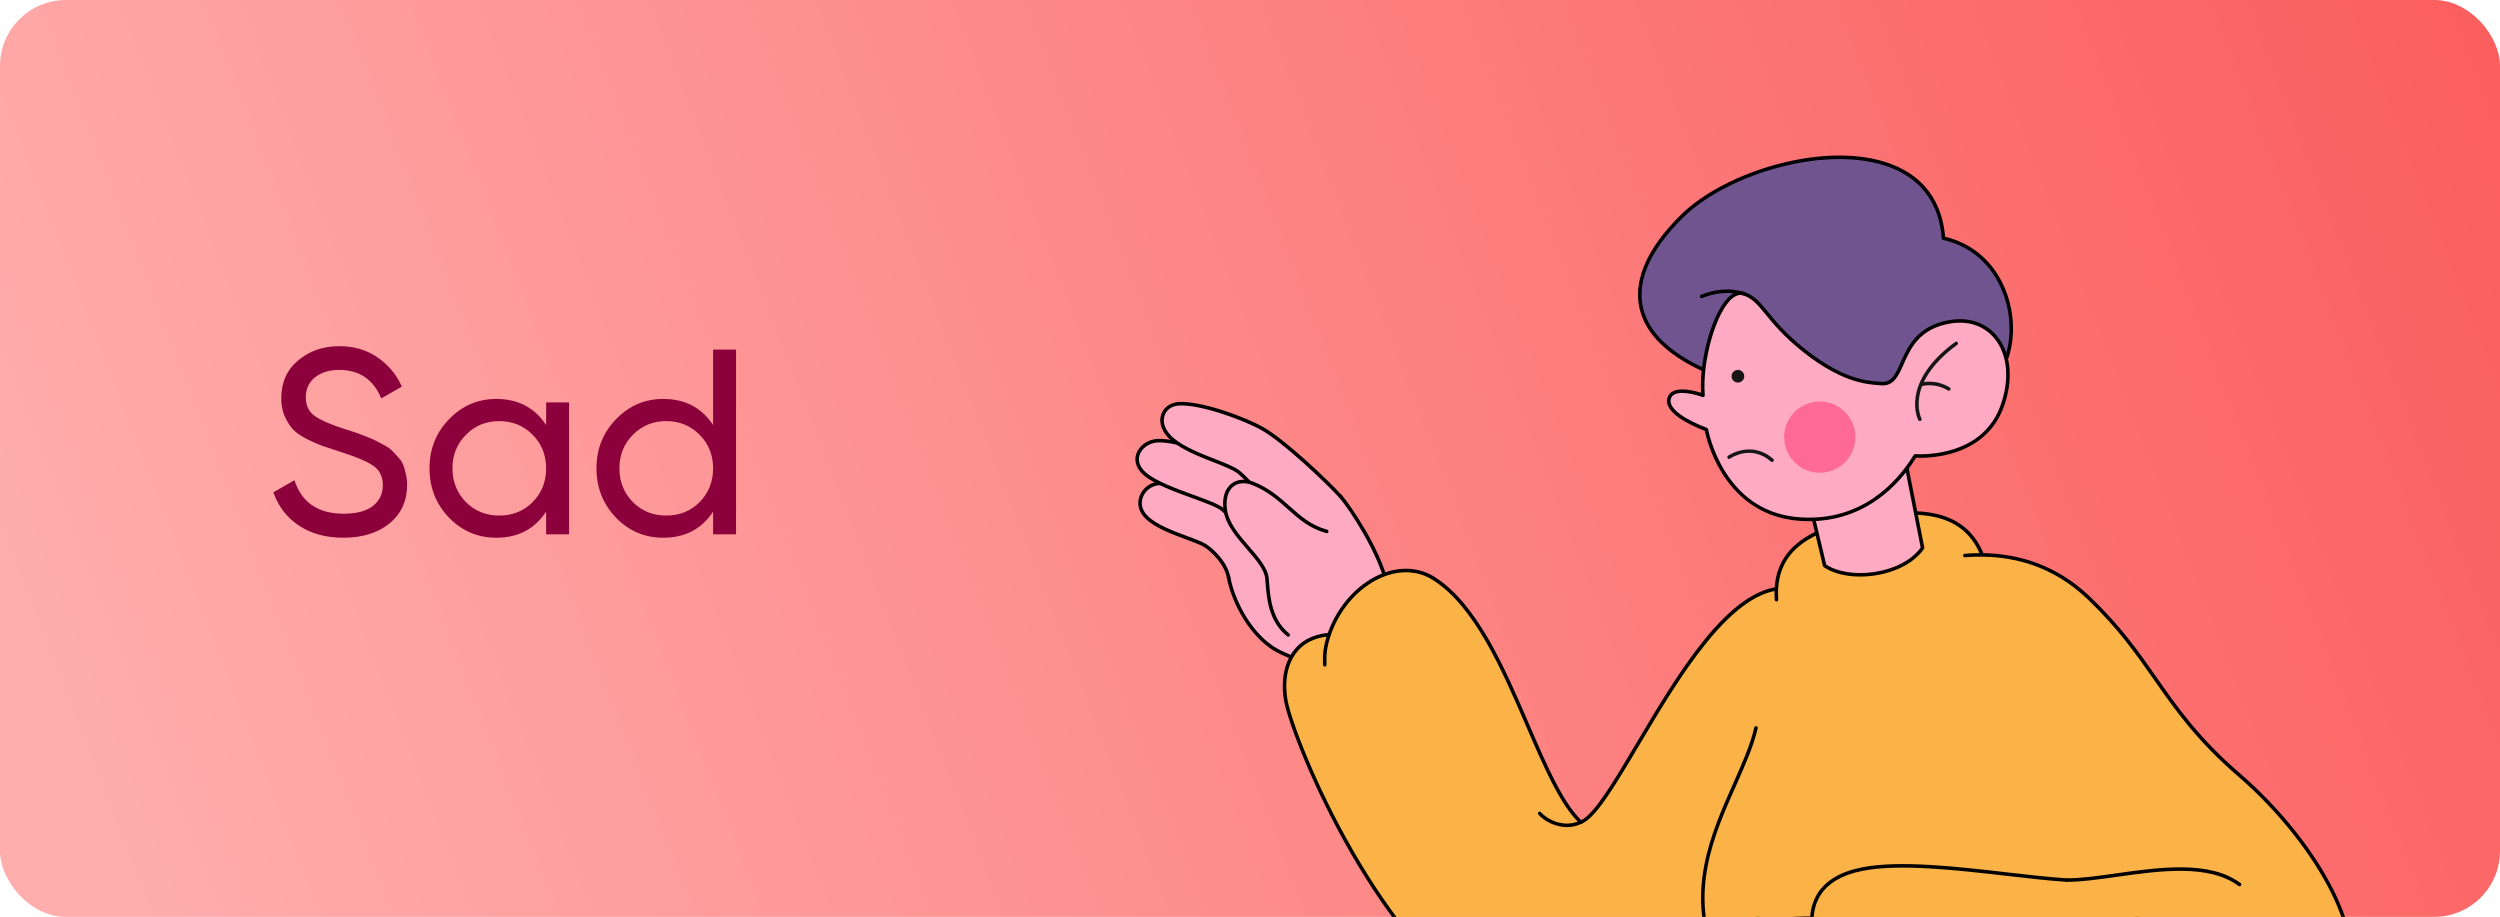 <svg width="379" height="139" viewBox="0 0 379 139" fill="none" xmlns="http://www.w3.org/2000/svg">
<g clip-path="url(#clip0_2_297)">
<rect width="379" height="139" rx="10" fill="url(#paint0_linear_2_297)"/>
<g clip-path="url(#clip1_2_297)">
<path d="M210.276 88.579C209.001 83.344 204.631 76.887 203.308 75.35C200.853 72.499 185.71 84.799 186.267 87.615C187.007 91.359 189.73 96.473 193.559 98.589C197.176 100.589 203.002 101.698 205.97 99.812C209.609 97.501 211.222 92.458 210.276 88.579Z" fill="#FFAAC3"/>
<path d="M201.879 101.045C203.515 101.045 205.01 100.743 206.115 100.041C207.879 98.921 209.293 97.086 210.097 94.876C210.866 92.76 211.023 90.501 210.539 88.515C209.201 83.022 204.674 76.523 203.513 75.173C202.808 74.355 201.292 74.503 199.007 75.615C196.503 76.834 193.197 79.177 190.381 81.729C188.965 83.012 185.703 86.159 186.001 87.668C186.779 91.603 189.58 96.699 193.428 98.826C195.806 100.14 199.052 101.045 201.879 101.045H201.879ZM210.014 88.643C210.872 92.168 209.541 97.225 205.825 99.584C204.799 100.236 203.405 100.518 201.873 100.518C199.156 100.518 196.004 99.632 193.69 98.353C189.987 96.306 187.286 91.375 186.532 87.563C186.368 86.73 188.021 84.597 190.744 82.129C193.526 79.609 196.782 77.3 199.244 76.102C201.222 75.139 202.593 74.934 203.103 75.526C204.577 77.24 208.799 83.657 210.014 88.643L210.014 88.643Z" fill="black"/>
<path d="M192.792 83.71C190.882 81.486 188.395 77.998 185.913 76.393C183.566 74.875 178.181 73.04 175.534 73.309C173.393 73.526 171.666 76.308 173.818 78.415C176.086 80.636 181.341 81.749 182.838 82.795C184.072 83.658 185.921 85.516 186.267 87.615" fill="#FFAAC3"/>
<path d="M186.267 87.886C186.281 87.886 186.296 87.885 186.311 87.882C186.458 87.858 186.558 87.719 186.534 87.571C186.187 85.468 184.41 83.564 182.993 82.573C182.404 82.162 181.302 81.755 180.027 81.284C177.959 80.521 175.386 79.571 174.008 78.222C172.881 77.12 173.044 76.01 173.242 75.446C173.591 74.45 174.545 73.681 175.562 73.578C178.076 73.323 183.364 75.067 185.767 76.62C187.646 77.836 189.531 80.154 191.194 82.2C191.685 82.805 192.15 83.376 192.587 83.886C192.685 83.999 192.855 84.012 192.969 83.915C193.082 83.818 193.095 83.647 192.998 83.533C192.565 83.029 192.103 82.461 191.614 81.859C189.925 79.782 188.012 77.428 186.06 76.166C183.587 74.567 178.122 72.775 175.507 73.04C174.269 73.166 173.153 74.061 172.731 75.267C172.323 76.433 172.65 77.65 173.629 78.609C175.09 80.039 177.723 81.011 179.839 81.792C181.08 82.25 182.151 82.645 182.683 83.017C183.754 83.766 185.659 85.587 186 87.659C186.022 87.792 186.137 87.886 186.267 87.886V87.886Z" fill="black"/>
<path d="M196.631 77.67C194.323 75.375 191.719 72.582 188.76 70.893C185.96 69.295 178.567 66.618 175.471 66.807C172.966 66.96 171.025 69.704 173.615 71.889C176.343 74.191 183.731 75.9 185.308 77.219C186.884 78.538 189.755 82.266 190.526 83.317" fill="#FFAAC3"/>
<path d="M190.526 83.587C190.582 83.587 190.638 83.57 190.686 83.535C190.807 83.446 190.833 83.277 190.744 83.157C190.046 82.205 187.106 78.372 185.481 77.012C184.767 76.414 183.01 75.773 180.975 75.031C178.318 74.061 175.307 72.963 173.789 71.682C172.821 70.865 172.457 69.904 172.765 68.977C173.11 67.935 174.229 67.154 175.487 67.077C178.396 66.898 185.733 69.476 188.626 71.128C191.194 72.594 193.528 74.938 195.586 77.006C195.875 77.297 196.16 77.583 196.441 77.862C196.547 77.967 196.718 77.967 196.823 77.861C196.929 77.755 196.928 77.584 196.822 77.478C196.542 77.2 196.258 76.915 195.969 76.624C193.887 74.532 191.526 72.161 188.894 70.658C186.217 69.13 178.699 66.339 175.454 66.537C173.981 66.627 172.664 67.561 172.251 68.807C171.875 69.942 172.308 71.141 173.44 72.096C175.032 73.439 178.09 74.555 180.789 75.539C182.694 76.234 184.492 76.89 185.134 77.427C186.717 78.752 189.618 82.536 190.308 83.477C190.361 83.549 190.443 83.587 190.526 83.587L190.526 83.587Z" fill="black"/>
<path d="M203.308 75.35C200.859 72.656 194.557 66.798 191.47 65.036C188.549 63.368 181.941 61.012 178.711 61.209C176.099 61.369 175.05 64.336 177.751 66.616C180.597 69.017 186.225 70.259 187.869 71.635C189.514 73.011 194.305 78.396 195.108 79.492" fill="#FFAAC3"/>
<path d="M195.108 79.763C195.164 79.763 195.22 79.746 195.268 79.71C195.389 79.622 195.415 79.453 195.326 79.332C194.534 78.251 189.754 72.86 188.043 71.428C187.302 70.808 185.853 70.239 184.176 69.58C181.99 68.722 179.514 67.749 177.925 66.409C176.701 65.376 176.188 64.103 176.552 63.005C176.847 62.115 177.66 61.544 178.728 61.479C181.852 61.287 188.43 63.612 191.336 65.271C194.441 67.043 200.811 73.005 203.107 75.532C203.208 75.642 203.379 75.651 203.49 75.55C203.6 75.45 203.608 75.278 203.508 75.168C201.13 72.552 194.805 66.628 191.604 64.801C188.675 63.129 182.028 60.735 178.695 60.94C177.418 61.017 176.399 61.744 176.038 62.835C175.602 64.151 176.177 65.641 177.576 66.822C179.233 68.22 181.753 69.21 183.978 70.084C185.611 70.725 187.022 71.279 187.695 71.843C189.337 73.217 194.126 78.61 194.89 79.652C194.943 79.724 195.025 79.763 195.108 79.763L195.108 79.763Z" fill="black"/>
<path d="M201.132 80.562C196.351 79.249 194.902 75.265 189.932 73.284C187.487 72.309 185.296 73.797 185.742 77.251C186.266 81.313 191.818 84.604 192.077 87.734C192.27 90.064 192.328 93.897 195.294 96.258" fill="#FFAAC3"/>
<path d="M195.294 96.528C195.373 96.528 195.452 96.493 195.506 96.426C195.598 96.309 195.579 96.139 195.462 96.046C192.814 93.939 192.559 90.527 192.39 88.27C192.375 88.076 192.361 87.89 192.347 87.712C192.216 86.137 190.866 84.576 189.435 82.922C187.882 81.126 186.275 79.268 186.01 77.217C185.806 75.637 186.161 74.404 187.011 73.745C187.733 73.185 188.761 73.109 189.832 73.535C192.157 74.463 193.705 75.844 195.203 77.18C196.897 78.691 198.498 80.119 201.06 80.823C201.205 80.863 201.353 80.778 201.393 80.634C201.432 80.49 201.347 80.341 201.203 80.301C198.763 79.631 197.209 78.244 195.563 76.776C194.031 75.409 192.446 73.995 190.032 73.033C188.779 72.533 187.557 72.637 186.679 73.318C185.672 74.099 185.244 75.508 185.474 77.286C185.759 79.499 187.42 81.419 189.026 83.276C190.397 84.861 191.692 86.358 191.808 87.757C191.822 87.933 191.836 88.118 191.851 88.31C192.027 90.661 192.292 94.215 195.126 96.469C195.175 96.509 195.235 96.528 195.294 96.528H195.294Z" fill="black"/>
<path d="M270.351 89.176C257.401 89.504 245.335 122.454 239.653 124.646C232.645 118.016 228.352 94.678 217.37 87.705C211.816 84.178 204.071 88.684 201.492 96.2C194.825 96.781 194.087 103.094 195.111 107.044C197.316 115.551 211.083 147.305 229.719 155.163L247.431 155.127C261.604 149.614 271.361 132.833 274.09 124.216" fill="#FBB348"/>
<path d="M229.719 155.433H229.72L247.431 155.398C247.465 155.398 247.498 155.391 247.529 155.379C255.474 152.288 261.56 145.853 265.267 140.999C270.043 134.744 273.089 128.27 274.348 124.298C274.393 124.155 274.314 124.003 274.172 123.958C274.029 123.913 273.877 123.992 273.832 124.134C270.981 133.134 261.283 149.42 247.379 154.857L229.774 154.892C219.828 150.673 211.621 139.687 206.485 131.207C200.332 121.048 196.403 110.953 195.373 106.977C194.786 104.715 194.745 101.472 196.386 99.149C197.501 97.57 199.227 96.668 201.516 96.469C201.622 96.46 201.714 96.388 201.748 96.287C203.205 92.04 206.419 88.593 210.135 87.29C212.659 86.405 215.177 86.633 217.225 87.934C223.534 91.94 227.676 101.559 231.331 110.047C233.984 116.207 236.489 122.025 239.467 124.842C239.543 124.914 239.653 124.936 239.75 124.898C241.937 124.055 244.843 119.155 248.521 112.953C251.571 107.811 255.027 101.983 258.749 97.397C263.018 92.137 266.815 89.536 270.358 89.446C270.507 89.442 270.625 89.318 270.621 89.169C270.617 89.02 270.492 88.901 270.344 88.905C262.029 89.116 254.281 102.18 248.056 112.677C244.663 118.398 241.72 123.359 239.711 124.326C236.869 121.538 234.419 115.85 231.828 109.833C228.142 101.274 223.965 91.572 217.515 87.477C215.324 86.086 212.64 85.838 209.956 86.779C206.136 88.119 202.83 91.623 201.294 95.947C198.926 96.191 197.126 97.163 195.944 98.837C194.196 101.311 194.232 104.734 194.849 107.112C195.887 111.119 199.839 121.279 206.022 131.487C211.209 140.051 219.512 151.152 229.614 155.412C229.647 155.426 229.683 155.433 229.719 155.433H229.719Z" fill="black"/>
<path d="M237.542 125.391C238.261 125.391 239.014 125.245 239.768 124.89C239.904 124.827 239.962 124.666 239.898 124.531C239.834 124.395 239.673 124.337 239.538 124.401C237.068 125.562 234.599 124.241 233.622 123.135C233.523 123.024 233.352 123.013 233.24 123.112C233.129 123.211 233.118 123.382 233.217 123.494C233.999 124.38 235.65 125.391 237.542 125.391V125.391Z" fill="black"/>
<path d="M200.837 101.051C200.841 101.051 200.845 101.051 200.85 101.05C200.999 101.044 201.114 100.917 201.108 100.768C201.041 99.309 201.123 98.162 201.749 96.285C201.797 96.143 201.72 95.99 201.578 95.943C201.436 95.895 201.283 95.972 201.236 96.114C200.587 98.061 200.499 99.304 200.567 100.792C200.574 100.937 200.693 101.051 200.837 101.051Z" fill="black"/>
<path d="M266.208 110.354C264.1 119.616 253.958 131.179 260.091 145.432C264.717 156.181 282.041 155.301 299.587 155.163C317.509 155.022 329.873 143.983 322.346 120.482C315.394 98.776 301.03 85.7 301.03 85.7C298.901 77.974 292.371 76.732 283.497 78.433C275.049 80.052 268.762 82.799 269.314 90.916" fill="#FBB348"/>
<path d="M290.124 155.508C292.186 155.508 294.283 155.486 296.396 155.464C297.458 155.453 298.523 155.442 299.589 155.433C304.293 155.396 308.509 154.623 312.12 153.136C315.891 151.583 318.892 149.292 321.038 146.326C323.204 143.333 324.463 139.692 324.781 135.503C325.119 131.047 324.386 125.965 322.604 120.4C319.001 109.152 313.379 100.265 309.298 94.79C305.179 89.266 301.753 86.005 301.27 85.554C300.218 81.805 298.129 79.424 294.883 78.276C292.044 77.272 288.303 77.237 283.446 78.168C275.617 79.668 268.454 82.254 269.044 90.934C269.054 91.084 269.182 91.196 269.332 91.186C269.481 91.176 269.594 91.047 269.584 90.898C269.333 87.21 270.513 84.448 273.192 82.455C275.41 80.805 278.604 79.647 283.548 78.699C288.308 77.787 291.956 77.815 294.703 78.786C297.791 79.878 299.775 82.163 300.769 85.772C300.783 85.821 300.81 85.866 300.848 85.9C300.884 85.933 304.478 89.229 308.873 95.125C312.927 100.565 318.511 109.394 322.088 120.565C325.486 131.171 324.971 139.97 320.6 146.009C316.508 151.663 309.045 154.818 299.585 154.893C298.519 154.901 297.453 154.912 296.391 154.923C280.048 155.094 264.613 155.255 260.34 145.325C256.01 135.263 259.85 126.621 263.239 118.997C264.588 115.96 265.862 113.093 266.472 110.415C266.505 110.269 266.414 110.124 266.268 110.091C266.122 110.058 265.977 110.149 265.944 110.295C265.347 112.921 264.082 115.766 262.744 118.777C261.097 122.484 259.23 126.685 258.372 131.134C257.388 136.241 257.869 140.953 259.843 145.539C263.694 154.488 276.061 155.508 290.124 155.508L290.124 155.508Z" fill="black"/>
<path d="M274.09 75.127L276.617 85.748C280.273 88.279 288.447 87.365 291.463 83.068L288.632 68.68" fill="#FFAAC3"/>
<path d="M282.016 87.409C285.677 87.409 289.723 86.018 291.684 83.224C291.727 83.163 291.743 83.088 291.729 83.016L288.897 68.628C288.869 68.482 288.726 68.386 288.58 68.415C288.433 68.444 288.338 68.586 288.366 68.733L291.175 83.006C289.809 84.881 287.289 86.225 284.238 86.701C281.382 87.147 278.567 86.719 276.856 85.584L274.353 75.065C274.319 74.919 274.174 74.83 274.027 74.864C273.882 74.899 273.792 75.045 273.827 75.19L276.354 85.811C276.369 85.876 276.408 85.933 276.463 85.971C277.847 86.929 279.865 87.409 282.016 87.409L282.016 87.409Z" fill="black"/>
<path d="M255.124 32.642C241.893 45.517 248.651 57.038 276.228 60.679C282.855 61.554 296.548 65.878 302.921 56.824C307.185 50.767 304.715 38.381 294.631 36.11C293.321 17.791 265.115 22.921 255.124 32.642Z" fill="#6F5490"/>
<path d="M290.012 62.745C295.011 62.745 299.965 61.494 303.142 56.98C305.434 53.725 305.833 48.581 304.136 44.181C302.471 39.862 299.19 36.925 294.885 35.892C294.442 30.545 291.626 26.738 286.734 24.875C277.013 21.173 261.658 25.907 254.935 32.449C249.408 37.827 247.282 43.068 248.787 47.607C249.858 50.837 252.703 53.618 257.243 55.873C261.924 58.198 268.299 59.905 276.193 60.947C277.196 61.08 278.388 61.296 279.649 61.526C282.676 62.076 286.356 62.745 290.012 62.745ZM278.863 24.114C281.718 24.114 284.324 24.536 286.541 25.381C291.283 27.186 293.987 30.903 294.361 36.13C294.369 36.249 294.455 36.348 294.571 36.374C298.79 37.324 302.008 40.166 303.631 44.375C305.266 48.614 304.891 53.555 302.7 56.669C297.397 64.202 286.775 62.271 279.746 60.993C278.478 60.763 277.28 60.545 276.264 60.411C268.429 59.377 262.111 57.687 257.484 55.389C253.078 53.2 250.325 50.524 249.3 47.436C247.865 43.108 249.944 38.06 255.312 32.836C258.602 29.636 264.076 26.823 269.956 25.314C273.073 24.514 276.086 24.114 278.863 24.114Z" fill="black"/>
<path d="M264.382 44.535C261.013 43.394 257.654 53.502 258.178 59.935C258.178 59.935 253.723 58.259 253.049 60.358C252.377 62.457 256.742 64.385 258.686 65.117C258.686 65.117 260.886 77.849 272.844 78.692C284.802 79.536 290.063 69.423 290.348 69.11C290.348 69.11 300.458 69.965 303.505 61.628C306.331 53.895 302.224 47.635 295.56 48.79C287.234 50.233 289.291 58.501 285.175 58.15C283.435 58.002 279.672 58.036 273.503 53.141C267.674 48.517 267.274 45.515 264.382 44.535V44.535Z" fill="#FFAAC3"/>
<path d="M274.262 79.013C278.41 79.013 282.168 77.706 285.451 75.118C288.323 72.853 289.901 70.325 290.42 69.494C290.442 69.458 290.465 69.422 290.485 69.39C291.093 69.423 293.318 69.479 295.858 68.755C299.75 67.647 302.482 65.214 303.759 61.721C305.282 57.553 304.898 53.516 302.732 50.923C301.014 48.867 298.45 48.014 295.514 48.523C290.601 49.375 289.163 52.612 288.113 54.976C287.33 56.74 286.764 58.014 285.198 57.881C285.084 57.871 284.961 57.862 284.83 57.852C282.924 57.713 279.375 57.455 273.671 52.929C270.798 50.65 269.287 48.808 268.073 47.328C266.868 45.858 265.997 44.797 264.469 44.279C263.777 44.044 263.069 44.204 262.364 44.754C259.778 46.773 257.575 54.12 257.881 59.547C257.006 59.266 254.892 58.698 253.658 59.294C253.225 59.504 252.934 59.834 252.792 60.275C252.058 62.566 256.39 64.527 258.449 65.316C258.586 65.999 259.231 68.804 261.051 71.731C262.95 74.785 266.534 78.518 272.825 78.962C273.309 78.996 273.788 79.013 274.262 79.013L274.262 79.013ZM290.348 68.839C290.272 68.839 290.199 68.871 290.148 68.928C290.111 68.968 290.074 69.027 289.961 69.207C287.634 72.935 282.319 79.088 272.863 78.422C268.001 78.079 264.185 75.737 261.52 71.461C259.522 68.254 258.958 65.102 258.953 65.071C258.936 64.976 258.871 64.897 258.781 64.864C255.808 63.745 252.809 61.995 253.306 60.44C253.402 60.141 253.594 59.926 253.892 59.782C255.236 59.132 258.054 60.177 258.083 60.188C258.17 60.221 258.267 60.206 258.341 60.151C258.415 60.095 258.455 60.005 258.448 59.913C258.022 54.697 260.207 47.124 262.697 45.18C263.249 44.75 263.787 44.619 264.295 44.791L264.382 44.535L264.295 44.791C265.677 45.259 266.464 46.218 267.655 47.67C268.82 49.091 270.416 51.037 273.334 53.353C279.169 57.982 282.966 58.259 284.791 58.392C284.92 58.401 285.04 58.41 285.152 58.419C287.101 58.586 287.8 57.015 288.608 55.196C289.664 52.818 290.978 49.858 295.606 49.056C298.344 48.582 300.728 49.368 302.317 51.27C304.358 53.713 304.707 57.55 303.251 61.535C302.02 64.901 299.489 67.154 295.726 68.23C292.896 69.04 290.396 68.842 290.371 68.84C290.363 68.84 290.355 68.839 290.348 68.839Z" fill="black"/>
<path d="M291.05 63.836C291.092 63.836 291.134 63.826 291.174 63.806C291.306 63.737 291.359 63.574 291.291 63.442C291.284 63.428 290.63 62.11 290.964 60.095C291.274 58.222 292.526 55.345 296.724 52.273C296.845 52.185 296.871 52.016 296.783 51.895C296.695 51.775 296.526 51.748 296.405 51.837C292.037 55.032 290.741 58.066 290.423 60.047C290.074 62.228 290.779 63.63 290.809 63.689C290.857 63.782 290.952 63.836 291.05 63.836L291.05 63.836Z" fill="#161616"/>
<path d="M295.438 59.237C295.53 59.237 295.619 59.191 295.67 59.107C295.747 58.979 295.707 58.813 295.579 58.735C293.329 57.368 291.267 57.996 291.18 58.023C291.038 58.068 290.959 58.22 291.004 58.363C291.049 58.505 291.2 58.584 291.343 58.539C291.369 58.531 293.27 57.965 295.298 59.197C295.342 59.224 295.391 59.237 295.438 59.237H295.438Z" fill="#161616"/>
<path d="M261.971 69.088L261.972 69.087C262.007 69.063 265.488 66.659 268.823 69.562C268.936 69.66 268.948 69.831 268.85 69.944C268.752 70.057 268.581 70.068 268.468 69.97C265.458 67.351 262.412 69.439 262.284 69.529C262.162 69.615 261.994 69.586 261.907 69.464C261.822 69.342 261.85 69.175 261.971 69.088L261.971 69.088Z" fill="#161616"/>
<path d="M262.515 57.153C262.451 56.626 262.827 56.147 263.354 56.083C263.881 56.019 264.361 56.394 264.425 56.921C264.489 57.449 264.113 57.928 263.586 57.992C263.059 58.056 262.579 57.681 262.515 57.153V57.153Z" fill="#161616"/>
<path d="M270.524 66.917C270.165 63.957 272.273 61.266 275.235 60.907C278.194 60.548 280.885 62.657 281.244 65.616C281.603 68.578 279.495 71.268 276.535 71.627C273.574 71.987 270.883 69.878 270.524 66.917L270.524 66.917Z" fill="#FF6996"/>
<path d="M257.969 45.201C258.002 45.201 258.034 45.196 258.066 45.183C259.494 44.635 261.694 43.998 264.303 44.794C264.446 44.837 264.597 44.757 264.64 44.614C264.684 44.471 264.603 44.32 264.461 44.276C261.693 43.432 259.375 44.101 257.872 44.678C257.733 44.731 257.663 44.888 257.717 45.027C257.758 45.135 257.861 45.201 257.969 45.201V45.201Z" fill="black"/>
<path d="M234.298 149.764C237.317 146.903 248.871 143.22 255.666 141.598C261.943 140.099 275.682 138.256 277.615 139.722C279.548 141.188 282.418 144.349 282.825 147.036C283.208 149.567 281.258 153.038 276.997 155.127H236.328C233.989 155.127 232.316 151.642 234.298 149.764H234.298Z" fill="#FFAAC3"/>
<path d="M236.328 155.397H276.998C277.039 155.397 277.08 155.388 277.117 155.37C281.75 153.099 283.462 149.437 283.092 146.996C282.661 144.149 279.604 140.891 277.779 139.506C276.609 138.619 271.947 138.893 268.242 139.279C263.965 139.724 258.886 140.551 255.603 141.335C248.496 143.032 237.129 146.708 234.112 149.568C233.154 150.475 232.889 151.864 233.418 153.192C233.944 154.511 235.113 155.397 236.328 155.397H236.328ZM276.935 154.856H236.328C235.332 154.856 234.365 154.107 233.92 152.992C233.468 151.857 233.679 150.724 234.484 149.961C237.429 147.17 248.68 143.544 255.729 141.861C262.669 140.203 275.764 138.657 277.452 139.937C279.21 141.271 282.15 144.388 282.557 147.077C282.897 149.32 281.281 152.704 276.935 154.856Z" fill="black"/>
<path d="M297.87 84.217C302.148 83.871 309.817 84.141 316.601 90.595C326.718 100.22 327.788 107.447 339.514 117.542C349.884 126.47 362.365 143.929 353.761 155.127H274.874C272.403 153.772 272.252 148.143 275.397 143.965C273.51 137.965 275.114 133.192 282.29 131.762C290.318 130.162 304.406 132.853 313.303 133.419" fill="#FBB348"/>
<path d="M274.874 155.397H353.761C353.845 155.397 353.925 155.358 353.976 155.292C362.68 143.962 350.202 126.386 339.691 117.337C333.385 111.908 330.118 107.234 326.96 102.713C324.257 98.845 321.461 94.845 316.787 90.398C313.771 87.529 310.264 85.576 306.362 84.594C303.7 83.923 300.835 83.706 297.848 83.947C297.699 83.959 297.588 84.09 297.6 84.239C297.612 84.388 297.742 84.499 297.892 84.487C305.167 83.899 311.399 86.019 316.414 90.79C321.049 95.2 323.828 99.177 326.516 103.023C329.694 107.571 332.98 112.274 339.338 117.747C345.258 122.844 350.556 129.518 353.509 135.601C356.129 140.996 358.265 148.701 353.627 154.856H274.945C274.234 154.436 273.707 153.574 273.459 152.42C272.907 149.854 273.752 146.599 275.613 144.127C275.665 144.057 275.681 143.967 275.655 143.883C274.62 140.594 274.703 137.9 275.901 135.878C277.045 133.946 279.212 132.651 282.343 132.027C287.933 130.913 296.584 131.907 304.216 132.783C307.511 133.162 310.623 133.519 313.286 133.689C313.434 133.699 313.563 133.585 313.573 133.436C313.582 133.287 313.469 133.158 313.32 133.149C310.671 132.98 307.566 132.624 304.278 132.246C296.606 131.365 287.91 130.366 282.237 131.496C278.949 132.152 276.661 133.533 275.436 135.602C274.172 137.735 274.059 140.531 275.098 143.914C273.205 146.492 272.355 149.86 272.93 152.534C273.218 153.876 273.863 154.881 274.744 155.364C274.783 155.386 274.828 155.397 274.874 155.397Z" fill="black"/>
<path d="M339.514 134.363C339.597 134.363 339.679 134.325 339.732 134.253C339.82 134.133 339.795 133.964 339.675 133.875C334.987 130.397 327.424 131.466 320.752 132.408C317.991 132.798 315.387 133.165 313.305 133.148C313.152 133.144 313.033 133.267 313.032 133.416C313.031 133.566 313.151 133.688 313.3 133.689C315.416 133.706 318.046 133.337 320.828 132.944C327.397 132.016 334.843 130.964 339.353 134.31C339.402 134.346 339.458 134.363 339.514 134.363Z" fill="black"/>
</g>
<path d="M52.04 81.52C49.427 81.52 47.187 80.907 45.32 79.68C43.48 78.453 42.187 76.773 41.44 74.64L44.64 72.8C45.733 76.187 48.227 77.88 52.12 77.88C54.04 77.88 55.507 77.493 56.52 76.72C57.533 75.92 58.04 74.867 58.04 73.56C58.04 72.227 57.533 71.227 56.52 70.56C55.507 69.893 53.813 69.187 51.44 68.44C50.267 68.067 49.373 67.773 48.76 67.56C48.147 67.32 47.373 66.973 46.44 66.52C45.533 66.04 44.853 65.56 44.4 65.08C43.947 64.573 43.533 63.92 43.16 63.12C42.813 62.32 42.64 61.413 42.64 60.4C42.64 57.973 43.493 56.053 45.2 54.64C46.907 53.2 48.987 52.48 51.44 52.48C53.653 52.48 55.573 53.04 57.2 54.16C58.853 55.28 60.093 56.76 60.92 58.6L57.8 60.4C56.6 57.52 54.48 56.08 51.44 56.08C49.92 56.08 48.693 56.453 47.76 57.2C46.827 57.947 46.36 58.96 46.36 60.24C46.36 61.467 46.8 62.4 47.68 63.04C48.56 63.68 50.08 64.347 52.24 65.04C53.013 65.28 53.56 65.453 53.88 65.56C54.2 65.667 54.693 65.853 55.36 66.12C56.053 66.387 56.56 66.6 56.88 66.76C57.2 66.92 57.627 67.147 58.16 67.44C58.72 67.733 59.133 68.013 59.4 68.28C59.667 68.547 59.973 68.88 60.32 69.28C60.693 69.653 60.96 70.04 61.12 70.44C61.28 70.84 61.413 71.307 61.52 71.84C61.653 72.347 61.72 72.893 61.72 73.48C61.72 75.933 60.827 77.893 59.04 79.36C57.253 80.8 54.92 81.52 52.04 81.52ZM82.794 61H86.274V81H82.794V77.56C81.06 80.2 78.54 81.52 75.234 81.52C72.434 81.52 70.047 80.507 68.074 78.48C66.1 76.427 65.114 73.933 65.114 71C65.114 68.067 66.1 65.587 68.074 63.56C70.047 61.507 72.434 60.48 75.234 60.48C78.54 60.48 81.06 61.8 82.794 64.44V61ZM75.674 78.16C77.7 78.16 79.394 77.48 80.754 76.12C82.114 74.733 82.794 73.027 82.794 71C82.794 68.973 82.114 67.28 80.754 65.92C79.394 64.533 77.7 63.84 75.674 63.84C73.674 63.84 71.994 64.533 70.634 65.92C69.274 67.28 68.594 68.973 68.594 71C68.594 73.027 69.274 74.733 70.634 76.12C71.994 77.48 73.674 78.16 75.674 78.16ZM108.106 53H111.586V81H108.106V77.56C106.373 80.2 103.853 81.52 100.546 81.52C97.746 81.52 95.36 80.507 93.386 78.48C91.413 76.427 90.426 73.933 90.426 71C90.426 68.067 91.413 65.587 93.386 63.56C95.36 61.507 97.746 60.48 100.546 60.48C103.853 60.48 106.373 61.8 108.106 64.44V53ZM100.986 78.16C103.013 78.16 104.706 77.48 106.066 76.12C107.426 74.733 108.106 73.027 108.106 71C108.106 68.973 107.426 67.28 106.066 65.92C104.706 64.533 103.013 63.84 100.986 63.84C98.986 63.84 97.306 64.533 95.946 65.92C94.586 67.28 93.906 68.973 93.906 71C93.906 73.027 94.586 74.733 95.946 76.12C97.306 77.48 98.986 78.16 100.986 78.16Z" fill="#8C003B"/>
</g>
<defs>
<linearGradient id="paint0_linear_2_297" x1="379" y1="2.91316e-05" x2="20.5" y2="139" gradientUnits="userSpaceOnUse">
<stop stop-color="#FB5D5D"/>
<stop offset="1" stop-color="#FFADAD"/>
</linearGradient>
<clipPath id="clip0_2_297">
<rect width="379" height="139" rx="10" fill="white"/>
</clipPath>
<clipPath id="clip1_2_297">
<rect width="184.787" height="131.927" fill="white" transform="matrix(-1 0 0 1 356.905 23.581)"/>
</clipPath>
</defs>
</svg>
